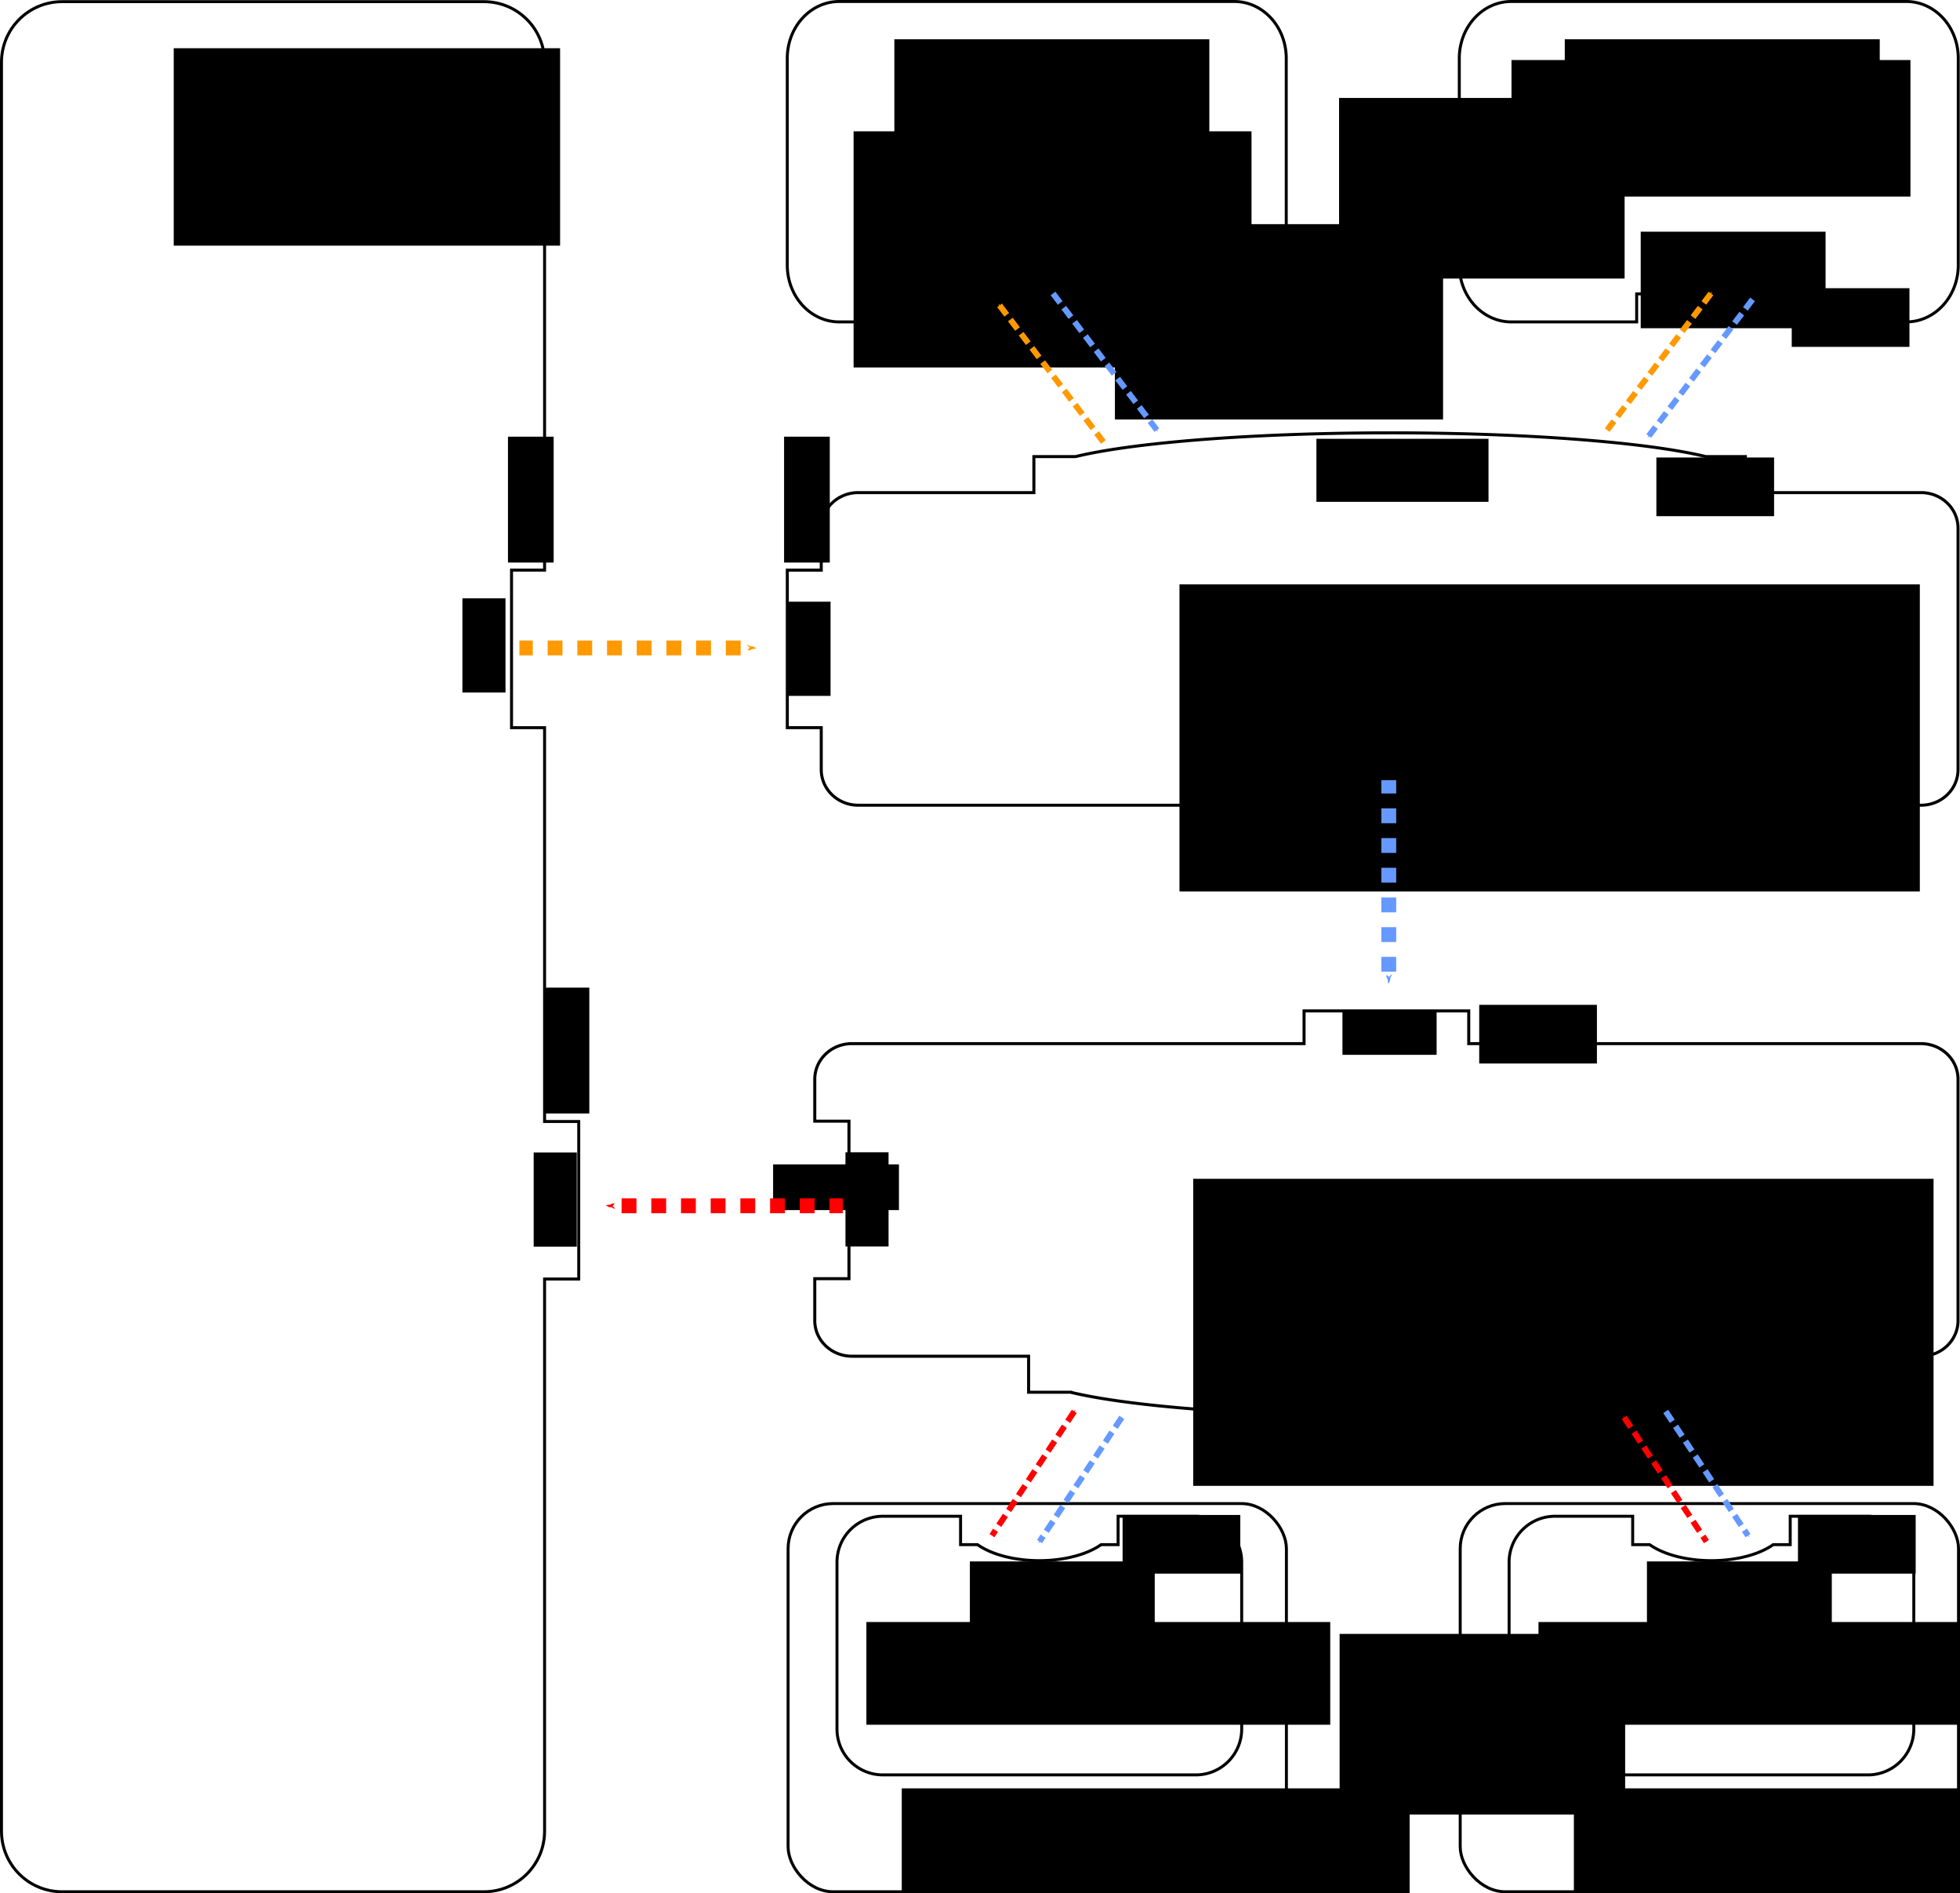 <?xml version="1.0" encoding="UTF-8" standalone="no"?>
<!-- Created with Inkscape (http://www.inkscape.org/) -->

<svg
   xmlns:dc="http://purl.org/dc/elements/1.1/"
   xmlns:cc="http://creativecommons.org/ns#"
   xmlns:rdf="http://www.w3.org/1999/02/22-rdf-syntax-ns#"
   xmlns:svg="http://www.w3.org/2000/svg"
   xmlns="http://www.w3.org/2000/svg"
   xmlns:sodipodi="http://sodipodi.sourceforge.net/DTD/sodipodi-0.dtd"
   xmlns:inkscape="http://www.inkscape.org/namespaces/inkscape"
   width="186.272mm"
   height="179.887mm"
   viewBox="0 0 660.02 637.395"
   id="svg2"
   version="1.1"
   inkscape:version="0.91 r13725"
   sodipodi:docname="components.svg">
  <defs
     id="defs4">
    <marker
       inkscape:isstock="true"
       style="overflow:visible"
       id="marker17105"
       refX="0"
       refY="0"
       orient="auto"
       inkscape:stockid="Arrow1Mend">
      <path
         transform="matrix(-0.4,0,0,-0.4,-4,0)"
         style="fill:#097054;fill-opacity:1;fill-rule:evenodd;stroke:#097054;stroke-width:1pt;stroke-opacity:1"
         d="M 0,0 5,-5 -12.5,0 5,5 0,0 Z"
         id="path17107"
         inkscape:connector-curvature="0" />
    </marker>
    <marker
       inkscape:isstock="true"
       style="overflow:visible"
       id="marker15369"
       refX="0"
       refY="0"
       orient="auto"
       inkscape:stockid="Arrow1Mend">
      <path
         transform="matrix(-0.4,0,0,-0.4,-4,0)"
         style="fill:#6599ff;fill-opacity:1;fill-rule:evenodd;stroke:#6599ff;stroke-width:1pt;stroke-opacity:1"
         d="M 0,0 5,-5 -12.5,0 5,5 0,0 Z"
         id="path15371"
         inkscape:connector-curvature="0" />
    </marker>
    <marker
       inkscape:stockid="Arrow1Mstart"
       orient="auto"
       refY="0"
       refX="0"
       id="marker15155"
       style="overflow:visible"
       inkscape:isstock="true">
      <path
         id="path15157"
         d="M 0,0 5,-5 -12.5,0 5,5 0,0 Z"
         style="fill:#ff0000;fill-opacity:1;fill-rule:evenodd;stroke:#ff0000;stroke-width:1pt;stroke-opacity:1"
         transform="matrix(0.4,0,0,0.4,4,0)"
         inkscape:connector-curvature="0" />
    </marker>
    <marker
       inkscape:stockid="Arrow1Mend"
       orient="auto"
       refY="0"
       refX="0"
       id="marker14735"
       style="overflow:visible"
       inkscape:isstock="true"
       inkscape:collect="always">
      <path
         id="path14737"
         d="M 0,0 5,-5 -12.5,0 5,5 0,0 Z"
         style="fill:#6599ff;fill-opacity:1;fill-rule:evenodd;stroke:#6599ff;stroke-width:1pt;stroke-opacity:1"
         transform="matrix(-0.4,0,0,-0.4,-4,0)"
         inkscape:connector-curvature="0" />
    </marker>
    <marker
       inkscape:isstock="true"
       style="overflow:visible"
       id="marker14569"
       refX="0"
       refY="0"
       orient="auto"
       inkscape:stockid="Arrow1Mstart">
      <path
         transform="matrix(0.4,0,0,0.4,4,0)"
         style="fill:#6599ff;fill-opacity:1;fill-rule:evenodd;stroke:#6599ff;stroke-width:1pt;stroke-opacity:1"
         d="M 0,0 5,-5 -12.5,0 5,5 0,0 Z"
         id="path14571"
         inkscape:connector-curvature="0" />
    </marker>
    <marker
       inkscape:stockid="Arrow1Mstart"
       orient="auto"
       refY="0"
       refX="0"
       id="marker14343"
       style="overflow:visible"
       inkscape:isstock="true">
      <path
         id="path14345"
         d="M 0,0 5,-5 -12.5,0 5,5 0,0 Z"
         style="fill:#6599ff;fill-opacity:1;fill-rule:evenodd;stroke:#6599ff;stroke-width:1pt;stroke-opacity:1"
         transform="matrix(0.4,0,0,0.4,4,0)"
         inkscape:connector-curvature="0" />
    </marker>
    <marker
       inkscape:stockid="Arrow1Mstart"
       orient="auto"
       refY="0"
       refX="0"
       id="marker13575"
       style="overflow:visible"
       inkscape:isstock="true"
       inkscape:collect="always">
      <path
         id="path13577"
         d="M 0,0 5,-5 -12.5,0 5,5 0,0 Z"
         style="fill:#ff9900;fill-opacity:1;fill-rule:evenodd;stroke:#ff9900;stroke-width:1pt;stroke-opacity:1"
         transform="matrix(0.4,0,0,0.4,4,0)"
         inkscape:connector-curvature="0" />
    </marker>
    <marker
       inkscape:isstock="true"
       style="overflow:visible"
       id="marker13325"
       refX="0"
       refY="0"
       orient="auto"
       inkscape:stockid="Arrow1Mend">
      <path
         transform="matrix(-0.4,0,0,-0.4,-4,0)"
         style="fill:#6599ff;fill-opacity:1;fill-rule:evenodd;stroke:#6599ff;stroke-width:1pt;stroke-opacity:1"
         d="M 0,0 5,-5 -12.5,0 5,5 0,0 Z"
         id="path13327"
         inkscape:connector-curvature="0" />
    </marker>
    <marker
       inkscape:isstock="true"
       style="overflow:visible"
       id="marker12295"
       refX="0"
       refY="0"
       orient="auto"
       inkscape:stockid="Arrow1Mstart"
       inkscape:collect="always">
      <path
         transform="matrix(0.4,0,0,0.4,4,0)"
         style="fill:#ff0000;fill-opacity:1;fill-rule:evenodd;stroke:#ff0000;stroke-width:1pt;stroke-opacity:1"
         d="M 0,0 5,-5 -12.5,0 5,5 0,0 Z"
         id="path12297"
         inkscape:connector-curvature="0" />
    </marker>
    <marker
       inkscape:stockid="Arrow1Mend"
       orient="auto"
       refY="0"
       refX="0"
       id="marker11395"
       style="overflow:visible"
       inkscape:isstock="true"
       inkscape:collect="always">
      <path
         id="path11397"
         d="M 0,0 5,-5 -12.5,0 5,5 0,0 Z"
         style="fill:#6599ff;fill-opacity:1;fill-rule:evenodd;stroke:#6599ff;stroke-width:1pt;stroke-opacity:1"
         transform="matrix(-0.4,0,0,-0.4,-4,0)"
         inkscape:connector-curvature="0" />
    </marker>
    <marker
       inkscape:isstock="true"
       style="overflow:visible"
       id="marker10523"
       refX="0"
       refY="0"
       orient="auto"
       inkscape:stockid="Arrow1Mstart"
       inkscape:collect="always">
      <path
         transform="matrix(0.4,0,0,0.4,4,0)"
         style="fill:#ff9900;fill-opacity:1;fill-rule:evenodd;stroke:#ff9900;stroke-width:1pt;stroke-opacity:1"
         d="M 0,0 5,-5 -12.5,0 5,5 0,0 Z"
         id="path10525"
         inkscape:connector-curvature="0" />
    </marker>
    <marker
       inkscape:stockid="Arrow1Mend"
       orient="auto"
       refY="0"
       refX="0"
       id="marker10013"
       style="overflow:visible"
       inkscape:isstock="true"
       inkscape:collect="always">
      <path
         id="path10015"
         d="M 0,0 5,-5 -12.5,0 5,5 0,0 Z"
         style="fill:#6599ff;fill-opacity:1;fill-rule:evenodd;stroke:#6599ff;stroke-width:1pt;stroke-opacity:1"
         transform="matrix(-0.4,0,0,-0.4,-4,0)"
         inkscape:connector-curvature="0" />
    </marker>
    <marker
       inkscape:isstock="true"
       style="overflow:visible"
       id="marker9381"
       refX="0"
       refY="0"
       orient="auto"
       inkscape:stockid="Arrow1Send">
      <path
         transform="matrix(-0.2,0,0,-0.2,-1.2,0)"
         style="fill:#6599ff;fill-opacity:1;fill-rule:evenodd;stroke:#6599ff;stroke-width:1pt;stroke-opacity:1"
         d="M 0,0 5,-5 -12.5,0 5,5 0,0 Z"
         id="path9383"
         inkscape:connector-curvature="0" />
    </marker>
    <marker
       inkscape:isstock="true"
       style="overflow:visible"
       id="marker8973"
       refX="0"
       refY="0"
       orient="auto"
       inkscape:stockid="Arrow1Send">
      <path
         transform="matrix(-0.2,0,0,-0.2,-1.2,0)"
         style="fill:#ff0000;fill-opacity:1;fill-rule:evenodd;stroke:#ff0000;stroke-width:1pt;stroke-opacity:1"
         d="M 0,0 5,-5 -12.5,0 5,5 0,0 Z"
         id="path8975"
         inkscape:connector-curvature="0" />
    </marker>
    <marker
       inkscape:stockid="Arrow1Send"
       orient="auto"
       refY="0"
       refX="0"
       id="Arrow1Send"
       style="overflow:visible"
       inkscape:isstock="true"
       inkscape:collect="always">
      <path
         id="path6070"
         d="M 0,0 5,-5 -12.5,0 5,5 0,0 Z"
         style="fill:#ff9900;fill-opacity:1;fill-rule:evenodd;stroke:#ff9900;stroke-width:1pt;stroke-opacity:1"
         transform="matrix(-0.2,0,0,-0.2,-1.2,0)"
         inkscape:connector-curvature="0" />
    </marker>
    <marker
       inkscape:stockid="Arrow1Mend"
       orient="auto"
       refY="0"
       refX="0"
       id="Arrow1Mend"
       style="overflow:visible"
       inkscape:isstock="true">
      <path
         id="path6064"
         d="M 0,0 5,-5 -12.5,0 5,5 0,0 Z"
         style="fill:#ff8300;fill-opacity:1;fill-rule:evenodd;stroke:#ff8300;stroke-width:1pt;stroke-opacity:1"
         transform="matrix(-0.4,0,0,-0.4,-4,0)"
         inkscape:connector-curvature="0" />
    </marker>
    <marker
       inkscape:stockid="Arrow2Lend"
       orient="auto"
       refY="0"
       refX="0"
       id="Arrow2Lend"
       style="overflow:visible"
       inkscape:isstock="true">
      <path
         id="path6076"
         style="fill:#ff8300;fill-opacity:1;fill-rule:evenodd;stroke:#ff8300;stroke-width:0.625;stroke-linejoin:round;stroke-opacity:1"
         d="M 8.719,4.034 -2.207,0.016 8.719,-4.002 c -1.745,2.372 -1.735,5.617 -6e-7,8.035 z"
         transform="matrix(-1.1,0,0,-1.1,-1.1,0)"
         inkscape:connector-curvature="0" />
    </marker>
    <marker
       inkscape:stockid="CurveIn"
       orient="auto"
       refY="0"
       refX="0"
       id="marker7630"
       style="overflow:visible"
       inkscape:isstock="true">
      <path
         id="path7632"
         d="m 4.625,-5.046 c -2.76,0 -5,2.24 -5,5 0,2.76 2.24,5 5,5"
         style="fill:none;fill-rule:evenodd;stroke:#000000;stroke-width:1pt;stroke-opacity:1"
         transform="scale(0.6,0.6)"
         inkscape:connector-curvature="0" />
    </marker>
    <marker
       inkscape:isstock="true"
       style="overflow:visible"
       id="marker7420"
       refX="0"
       refY="0"
       orient="auto"
       inkscape:stockid="DotM">
      <path
         transform="matrix(0.4,0,0,0.4,2.96,0.4)"
         style="fill:#000000;fill-opacity:1;fill-rule:evenodd;stroke:#000000;stroke-width:1pt;stroke-opacity:1"
         d="m -2.5,-1 c 0,2.76 -2.24,5 -5,5 -2.76,0 -5,-2.24 -5,-5 0,-2.76 2.24,-5 5,-5 2.76,0 5,2.24 5,5 z"
         id="path7422"
         inkscape:connector-curvature="0" />
    </marker>
    <marker
       inkscape:isstock="true"
       style="overflow:visible"
       id="marker7124"
       refX="0"
       refY="0"
       orient="auto"
       inkscape:stockid="CurveIn">
      <path
         transform="scale(0.6,0.6)"
         style="fill:none;fill-rule:evenodd;stroke:#000000;stroke-width:1pt;stroke-opacity:1"
         d="m 4.625,-5.046 c -2.76,0 -5,2.24 -5,5 0,2.76 2.24,5 5,5"
         id="path7126"
         inkscape:connector-curvature="0" />
    </marker>
    <marker
       inkscape:isstock="true"
       style="overflow:visible"
       id="marker7012"
       refX="0"
       refY="0"
       orient="auto"
       inkscape:stockid="DotM">
      <path
         transform="matrix(0.4,0,0,0.4,2.96,0.4)"
         style="fill:#000000;fill-opacity:1;fill-rule:evenodd;stroke:#000000;stroke-width:1pt;stroke-opacity:1"
         d="m -2.5,-1 c 0,2.76 -2.24,5 -5,5 -2.76,0 -5,-2.24 -5,-5 0,-2.76 2.24,-5 5,-5 2.76,0 5,2.24 5,5 z"
         id="path7014"
         inkscape:connector-curvature="0" />
    </marker>
    <marker
       inkscape:isstock="true"
       style="overflow:visible"
       id="marker6852"
       refX="0"
       refY="0"
       orient="auto"
       inkscape:stockid="CurveIn">
      <path
         transform="scale(0.6,0.6)"
         style="fill:none;fill-rule:evenodd;stroke:#000000;stroke-width:1pt;stroke-opacity:1"
         d="m 4.625,-5.046 c -2.76,0 -5,2.24 -5,5 0,2.76 2.24,5 5,5"
         id="path6854"
         inkscape:connector-curvature="0" />
    </marker>
    <marker
       inkscape:stockid="DotM"
       orient="auto"
       refY="0"
       refX="0"
       id="marker6716"
       style="overflow:visible"
       inkscape:isstock="true">
      <path
         id="path6718"
         d="m -2.5,-1 c 0,2.76 -2.24,5 -5,5 -2.76,0 -5,-2.24 -5,-5 0,-2.76 2.24,-5 5,-5 2.76,0 5,2.24 5,5 z"
         style="fill:#000000;fill-opacity:1;fill-rule:evenodd;stroke:#000000;stroke-width:1pt;stroke-opacity:1"
         transform="matrix(0.4,0,0,0.4,2.96,0.4)"
         inkscape:connector-curvature="0" />
    </marker>
    <marker
       inkscape:isstock="true"
       style="overflow:visible"
       id="marker5083"
       refX="0"
       refY="0"
       orient="auto"
       inkscape:stockid="DotM">
      <path
         transform="matrix(0.4,0,0,0.4,2.96,0.4)"
         style="fill:#000000;fill-opacity:1;fill-rule:evenodd;stroke:#000000;stroke-width:1pt;stroke-opacity:1"
         d="m -2.5,-1 c 0,2.76 -2.24,5 -5,5 -2.76,0 -5,-2.24 -5,-5 0,-2.76 2.24,-5 5,-5 2.76,0 5,2.24 5,5 z"
         id="path5085"
         inkscape:connector-curvature="0" />
    </marker>
    <marker
       inkscape:stockid="CurveOut"
       orient="auto"
       refY="0"
       refX="0"
       id="CurveOut"
       style="overflow:visible"
       inkscape:isstock="true">
      <path
         id="path4517"
         d="m -5.413,-5.046 c 2.76,0 5,2.24 5,5 0,2.76 -2.24,5 -5,5"
         style="fill:none;fill-rule:evenodd;stroke:#000000;stroke-width:1pt;stroke-opacity:1"
         transform="scale(0.6,0.6)"
         inkscape:connector-curvature="0" />
    </marker>
    <marker
       inkscape:stockid="DotM"
       orient="auto"
       refY="0"
       refX="0"
       id="DotM"
       style="overflow:visible"
       inkscape:isstock="true">
      <path
         id="path4394"
         d="m -2.5,-1 c 0,2.76 -2.24,5 -5,5 -2.76,0 -5,-2.24 -5,-5 0,-2.76 2.24,-5 5,-5 2.76,0 5,2.24 5,5 z"
         style="fill:#000000;fill-opacity:1;fill-rule:evenodd;stroke:#000000;stroke-width:1pt;stroke-opacity:1"
         transform="matrix(0.4,0,0,0.4,2.96,0.4)"
         inkscape:connector-curvature="0" />
    </marker>
    <inkscape:perspective
       sodipodi:type="inkscape:persp3d"
       inkscape:vp_x="0 : 526.1811 : 1"
       inkscape:vp_y="0 : 1000 : 0"
       inkscape:vp_z="744.09447 : 526.1811 : 1"
       inkscape:persp3d-origin="372.04723 : 350.7874 : 1"
       id="perspective4150" />
  </defs>
  <sodipodi:namedview
     id="base"
     pagecolor="#ffffff"
     bordercolor="#666666"
     borderopacity="1.0"
     inkscape:pageopacity="0.0"
     inkscape:pageshadow="2"
     inkscape:zoom="1.315626"
     inkscape:cx="301.52783"
     inkscape:cy="304.81071"
     inkscape:document-units="px"
     inkscape:current-layer="layer1"
     showgrid="false"
     inkscape:window-width="1920"
     inkscape:window-height="1028"
     inkscape:window-x="-8"
     inkscape:window-y="-8"
     inkscape:window-maximized="1"
     showguides="false"
     fit-margin-top="0"
     fit-margin-left="0"
     fit-margin-right="0"
     fit-margin-bottom="0">
    <inkscape:grid
       type="xygrid"
       id="grid5141"
       originx="-42.557"
       originy="-367.818" />
  </sodipodi:namedview>
  <g
     inkscape:label="Layer 1"
     inkscape:groupmode="layer"
     id="layer1"
     transform="translate(-42.557,-47.148)">
    <path
       style="fill:none;stroke:#000000;stroke-width:1;stroke-miterlimit:4;stroke-dasharray:none;stroke-opacity:1"
       d="m 63.484,47.705 c -11.318,0 -20.428,9.112 -20.428,20.43 l 0,595.48 c 0,11.318 9.11,20.428 20.428,20.428 l 142.031,0 c 11.318,0 20.428,-9.11 20.428,-20.428 l 0,-185.867 11.502,0 0,-53.033 -11.502,0 0,-132.572 -11.131,0 0,-53.047 11.131,0 0,-170.961 c 0,-11.318 -9.11,-20.43 -20.428,-20.43 l -142.031,0 z"
       id="rect4247"
       inkscape:connector-curvature="0" />
    <path
       style="fill:none;stroke:#000000;stroke-width:1;stroke-miterlimit:4;stroke-dasharray:none;stroke-opacity:1"
       d="m 551.505,47.648 c -9.716,0 -17.539,8.548 -17.539,19.166 l 0,69.547 c 0,10.618 7.823,19.166 17.539,19.166 l 42.194,0 0,-9.443 5.232,0 a 23.373,12.771 0 0 1 19.05,-5.385 23.373,12.771 0 0 1 19.032,5.385 l 5.25,0 0,9.443 42.194,0 c 9.716,0 17.539,-8.548 17.539,-19.166 l 0,-69.547 c 0,-10.618 -7.823,-19.166 -17.539,-19.166 l -132.952,0 z"
       id="rect4320"
       inkscape:connector-curvature="0" />
    <path
       style="fill:none;stroke:#000000;stroke-width:1.019;stroke-linejoin:miter;stroke-miterlimit:4;stroke-dasharray:none;stroke-opacity:1"
       d="m 510.817,192.871 a 118.988,14.563 0 0 0 -106.072,7.999 l -14.037,0 0,12.123 -59.117,0 c -6.916,0 -12.484,5.355 -12.484,12.008 l 0,14.097 -11.43,0 0,53.039 11.43,0 0,14.095 c 0,6.652 5.568,12.008 12.484,12.008 l 151.351,0 0,-10.998 55.14,0 0,10.998 151.351,0 c 6.916,0 12.484,-5.355 12.484,-12.008 l 0,-81.232 c 0,-6.652 -5.568,-12.008 -12.484,-12.008 l -59.12,0 0,-12.123 -13.302,0 a 118.988,14.563 0 0 0 -106.193,-7.999 z"
       id="rect5030"
       inkscape:connector-curvature="0" />
    <path
       style="fill:none;stroke:#000000;stroke-width:1.022;stroke-linejoin:miter;stroke-miterlimit:4;stroke-dasharray:none;stroke-opacity:1"
       d="m 481.693,387.492 0,11.01 -152.212,0 c -6.956,0 -12.555,5.357 -12.555,12.01 l 0,14.095 11.516,0 0,53.038 -11.516,0 0,14.095 c 0,6.653 5.599,12.01 12.555,12.01 l 59.454,0 0,12.121 14.113,0 a 119.665,14.563 0 0 0 106.679,8.001 119.665,14.563 0 0 0 106.804,-8.001 l 13.372,0 0,-12.121 59.456,0 c 6.956,0 12.555,-5.357 12.555,-12.01 l 0,-81.229 c 0,-6.652 -5.599,-12.01 -12.555,-12.01 l -152.212,0 0,-11.01 -55.454,0 z"
       id="rect5061"
       inkscape:connector-curvature="0" />
    <g
       id="g5170"
       style="stroke-width:1;stroke-miterlimit:4;stroke-dasharray:none"
       transform="translate(-8,-68.969)">
      <path
         inkscape:connector-curvature="0"
         id="rect5063"
         d="m 574.207,626.594 c -8.57,0 -15.469,6.899 -15.469,15.469 l 0,56.137 c 0,8.57 6.899,15.469 15.469,15.469 l 105.344,0 c 8.57,0 15.469,-6.899 15.469,-15.469 l 0,-56.137 c 0,-8.57 -6.899,-15.469 -15.469,-15.469 l -26.148,0 0,9.559 -5.734,0 a 25.531,12.766 0 0 1 -20.789,5.383 25.531,12.766 0 0 1 -20.809,-5.383 l -5.715,0 0,-9.559 -26.148,0 z"
         style="fill:none;stroke:#000000;stroke-width:1;stroke-miterlimit:4;stroke-dasharray:none;stroke-opacity:1" />
      <rect
         ry="15.165"
         y="622.324"
         x="542.275"
         height="130.69"
         width="167.802"
         id="rect5143"
         style="fill:none;stroke:#000000;stroke-width:1;stroke-linejoin:miter;stroke-miterlimit:4;stroke-dasharray:none;stroke-opacity:1" />
    </g>
    <g
       transform="translate(-234.33,-68.969)"
       style="stroke-width:1;stroke-miterlimit:4;stroke-dasharray:none"
       id="g5190">
      <path
         style="fill:none;stroke:#000000;stroke-width:1;stroke-miterlimit:4;stroke-dasharray:none;stroke-opacity:1"
         d="m 574.207,626.594 c -8.57,0 -15.469,6.899 -15.469,15.469 l 0,56.137 c 0,8.57 6.899,15.469 15.469,15.469 l 105.344,0 c 8.57,0 15.469,-6.899 15.469,-15.469 l 0,-56.137 c 0,-8.57 -6.899,-15.469 -15.469,-15.469 l -26.148,0 0,9.559 -5.734,0 a 25.531,12.766 0 0 1 -20.789,5.383 25.531,12.766 0 0 1 -20.809,-5.383 l -5.715,0 0,-9.559 -26.148,0 z"
         id="path5192"
         inkscape:connector-curvature="0" />
      <rect
         style="fill:none;stroke:#000000;stroke-width:1;stroke-linejoin:miter;stroke-miterlimit:4;stroke-dasharray:none;stroke-opacity:1"
         id="rect5194"
         width="167.802"
         height="130.69"
         x="542.275"
         y="622.324"
         ry="15.165" />
    </g>
    <path
       inkscape:connector-curvature="0"
       id="path5196"
       d="m 325.205,47.648 c -9.716,0 -17.539,8.548 -17.539,19.166 l 0,69.547 c 0,10.618 7.823,19.166 17.539,19.166 l 42.194,0 0,-9.443 5.232,0 a 23.373,12.771 0 0 1 19.05,-5.385 23.373,12.771 0 0 1 19.032,5.385 l 5.25,0 0,9.443 42.194,0 c 9.716,0 17.539,-8.548 17.539,-19.166 l 0,-69.547 c 0,-10.618 -7.823,-19.166 -17.539,-19.166 l -132.952,0 z"
       style="fill:none;stroke:#000000;stroke-width:1;stroke-miterlimit:4;stroke-dasharray:none;stroke-opacity:1" />
    <flowRoot
       xml:space="preserve"
       id="flowRoot7550"
       style="font-style:normal;font-weight:normal;font-size:20px;line-height:125%;font-family:Sans;letter-spacing:0px;word-spacing:0px;fill:#000000;fill-opacity:1;stroke:none;stroke-width:1px;stroke-linecap:butt;stroke-linejoin:miter;stroke-opacity:1"
       transform="translate(2.194,-11.942)"><flowRegion
         id="flowRegion7552"><rect
           id="rect7554"
           width="106.066"
           height="39.598"
           x="341.533"
           y="72.312"
           style="font-size:20px;line-height:125%" /></flowRegion><flowPara
         id="flowPara7556"
         style="font-style:normal;font-variant:normal;font-weight:normal;font-stretch:normal;font-size:20px;line-height:125%;font-family:Calibri;-inkscape-font-specification:Calibri">Converter <flowSpan
   style="font-style:normal;font-variant:normal;font-weight:normal;font-stretch:normal;font-size:20px;line-height:125%;font-family:monospace;-inkscape-font-specification:monospace"
   id="flowSpan7578">1</flowSpan></flowPara></flowRoot>    <flowRoot
       xml:space="preserve"
       id="flowRoot7558"
       style="font-style:normal;font-weight:normal;font-size:40px;line-height:125%;font-family:Sans;letter-spacing:0px;word-spacing:0px;fill:#000000;fill-opacity:1;stroke:none;stroke-width:1px;stroke-linecap:butt;stroke-linejoin:miter;stroke-opacity:1"><flowRegion
         id="flowRegion7560"><rect
           id="rect7562"
           width="134.35"
           height="45.962"
           x="551.543"
           y="67.362" /></flowRegion><flowPara
         id="flowPara7564">Converter n</flowPara></flowRoot>    <flowRoot
       style="font-style:normal;font-weight:normal;font-size:20px;line-height:125%;font-family:Sans;letter-spacing:0px;word-spacing:0px;fill:#000000;fill-opacity:1;stroke:none;stroke-width:1px;stroke-linecap:butt;stroke-linejoin:miter;stroke-opacity:1"
       id="flowRoot7566"
       xml:space="preserve"
       transform="translate(227.952,-11.942)"><flowRegion
         id="flowRegion7568"><rect
           y="72.312"
           x="341.533"
           height="39.598"
           width="106.066"
           id="rect7570"
           style="font-size:20px;line-height:125%" /></flowRegion><flowPara
         style="font-style:normal;font-variant:normal;font-weight:normal;font-stretch:normal;font-size:20px;line-height:125%;font-family:Calibri;-inkscape-font-specification:Calibri"
         id="flowPara7572">Converter <flowSpan
   style="font-style:normal;font-variant:normal;font-weight:normal;font-stretch:normal;font-size:20px;line-height:125%;font-family:monospace;-inkscape-font-specification:monospace"
   id="flowSpan7576">n</flowSpan></flowPara></flowRoot>    <flowRoot
       xml:space="preserve"
       id="flowRoot7580"
       style="font-style:normal;font-weight:normal;font-size:12.5px;line-height:125%;font-family:Sans;letter-spacing:0px;word-spacing:0px;fill:#000000;fill-opacity:1;stroke:none;stroke-width:1px;stroke-linecap:butt;stroke-linejoin:miter;stroke-opacity:1"><flowRegion
         id="flowRegion7582" /><flowPara
         id="flowPara7586" /></flowRoot>    <flowRoot
       xml:space="preserve"
       id="flowRoot7590"
       style="font-style:normal;font-weight:normal;font-size:12.5px;line-height:125%;font-family:Sans;letter-spacing:0px;word-spacing:0px;fill:#000000;fill-opacity:1;stroke:none;stroke-width:1px;stroke-linecap:butt;stroke-linejoin:miter;stroke-opacity:1"><flowRegion
         id="flowRegion7592"><rect
           id="rect7594"
           width="134"
           height="79.5"
           x="330"
           y="91.362"
           style="font-size:12.5px" /></flowRegion><flowPara
         id="flowPara7596" /></flowRoot>    <flowRoot
       xml:space="preserve"
       id="flowRoot7598"
       style="font-style:normal;font-variant:normal;font-weight:normal;font-stretch:normal;font-size:12.5px;line-height:125%;font-family:monospace;-inkscape-font-specification:monospace;letter-spacing:0px;word-spacing:0px;fill:#000000;fill-opacity:1;stroke:none;stroke-width:1px;stroke-linecap:butt;stroke-linejoin:miter;stroke-opacity:1"
       transform="translate(42.658,36.289)"><flowRegion
         id="flowRegion7600"><rect
           id="rect7602"
           width="62.25"
           height="32.5"
           x="326.5"
           y="88.862"
           style="font-style:normal;font-variant:normal;font-weight:normal;font-stretch:normal;font-size:12.5px;font-family:monospace;-inkscape-font-specification:monospace" /></flowRegion><flowPara
         id="flowPara7604"
         style="font-style:normal;font-variant:normal;font-weight:normal;font-stretch:normal;font-family:monospace;-inkscape-font-specification:monospace">DEALER</flowPara></flowRoot>    <flowRoot
       xml:space="preserve"
       id="flowRoot7606"
       style="font-style:normal;font-weight:normal;font-size:40px;line-height:125%;font-family:Sans;letter-spacing:0px;word-spacing:0px;fill:#000000;fill-opacity:1;stroke:none;stroke-width:1px;stroke-linecap:butt;stroke-linejoin:miter;stroke-opacity:1"
       transform="translate(34.59,3.799)"><flowRegion
         id="flowRegion7608"><rect
           id="rect7610"
           width="130.108"
           height="66.468"
           x="66.468"
           y="59.584" /></flowRegion><flowPara
         id="flowPara7612"
         style="font-style:normal;font-variant:normal;font-weight:normal;font-stretch:normal;font-size:20px;font-family:Calibri;-inkscape-font-specification:Calibri">XMLMate</flowPara></flowRoot>    <flowRoot
       xml:space="preserve"
       id="flowRoot7614"
       style="font-style:normal;font-variant:normal;font-weight:normal;font-stretch:normal;font-size:10px;line-height:125%;font-family:monospace;-inkscape-font-specification:monospace;letter-spacing:0px;word-spacing:0px;fill:#000000;fill-opacity:1;stroke:none;stroke-width:1px;stroke-linecap:butt;stroke-linejoin:miter;stroke-opacity:1"><flowRegion
         id="flowRegion7616"><rect
           id="rect7618"
           width="110.5"
           height="65.75"
           x="418"
           y="122.612"
           style="font-style:normal;font-variant:normal;font-weight:normal;font-stretch:normal;font-size:10px;font-family:monospace;-inkscape-font-specification:monospace" /></flowRegion><flowPara
         id="flowPara7620" /></flowRoot>    <flowRoot
       xml:space="preserve"
       id="flowRoot7622"
       style="font-style:normal;font-weight:normal;font-size:40px;line-height:125%;font-family:Sans;letter-spacing:0px;word-spacing:0px;fill:#000000;fill-opacity:1;stroke:none;stroke-width:1px;stroke-linecap:butt;stroke-linejoin:miter;stroke-opacity:1"
       transform="translate(-1.225,28.486)"><flowRegion
         id="flowRegion7624"><rect
           id="rect7626"
           width="39.638"
           height="19.752"
           x="421.24"
           y="115.69" /></flowRegion><flowPara
         id="flowPara7628"
         style="font-style:normal;font-variant:normal;font-weight:normal;font-stretch:normal;font-size:10px;font-family:monospace;-inkscape-font-specification:monospace">5570</flowPara></flowRoot>    <flowRoot
       xml:space="preserve"
       id="flowRoot7748"
       style="font-style:normal;font-weight:normal;font-size:40px;line-height:125%;font-family:Sans;letter-spacing:0px;word-spacing:0px;fill:#000000;fill-opacity:1;stroke:none;stroke-width:1px;stroke-linecap:butt;stroke-linejoin:miter;stroke-opacity:1"
       transform="translate(36.888,20.032)"><flowRegion
         id="flowRegion7750"><rect
           id="rect7752"
           width="249.311"
           height="103.373"
           x="402.85"
           y="223.859" /></flowRegion><flowPara
         id="flowPara7754"
         style="font-style:normal;font-variant:normal;font-weight:normal;font-stretch:normal;font-size:20px;font-family:Calibri;-inkscape-font-specification:Calibri">Load Balancer <flowSpan
   style="font-style:normal;font-variant:normal;font-weight:normal;font-stretch:normal;font-family:monospace;-inkscape-font-specification:monospace"
   id="flowSpan7756">1</flowSpan></flowPara></flowRoot>    <flowRoot
       transform="translate(41.512,220.158)"
       style="font-style:normal;font-weight:normal;font-size:40px;line-height:125%;font-family:Sans;letter-spacing:0px;word-spacing:0px;fill:#000000;fill-opacity:1;stroke:none;stroke-width:1px;stroke-linecap:butt;stroke-linejoin:miter;stroke-opacity:1"
       id="flowRoot7758"
       xml:space="preserve"><flowRegion
         id="flowRegion7760"><rect
           y="223.859"
           x="402.85"
           height="103.373"
           width="249.311"
           id="rect7762" /></flowRegion><flowPara
         style="font-style:normal;font-variant:normal;font-weight:normal;font-stretch:normal;font-size:20px;font-family:Calibri;-inkscape-font-specification:Calibri"
         id="flowPara7764">Load Balancer <flowSpan
   id="flowSpan7766"
   style="font-style:normal;font-variant:normal;font-weight:normal;font-stretch:normal;font-family:monospace;-inkscape-font-specification:monospace">2</flowSpan></flowPara></flowRoot>    <flowRoot
       transform="translate(268.558,36.289)"
       style="font-style:normal;font-variant:normal;font-weight:normal;font-stretch:normal;font-size:12.5px;line-height:125%;font-family:monospace;-inkscape-font-specification:monospace;letter-spacing:0px;word-spacing:0px;fill:#000000;fill-opacity:1;stroke:none;stroke-width:1px;stroke-linecap:butt;stroke-linejoin:miter;stroke-opacity:1"
       id="flowRoot7768"
       xml:space="preserve"><flowRegion
         id="flowRegion7770"><rect
           style="font-style:normal;font-variant:normal;font-weight:normal;font-stretch:normal;font-size:12.5px;font-family:monospace;-inkscape-font-specification:monospace"
           y="88.862"
           x="326.5"
           height="32.5"
           width="62.25"
           id="rect7772" /></flowRegion><flowPara
         style="font-style:normal;font-variant:normal;font-weight:normal;font-stretch:normal;font-family:monospace;-inkscape-font-specification:monospace"
         id="flowPara7774">DEALER</flowPara></flowRoot>    <flowRoot
       transform="translate(224.675,28.486)"
       style="font-style:normal;font-weight:normal;font-size:40px;line-height:125%;font-family:Sans;letter-spacing:0px;word-spacing:0px;fill:#000000;fill-opacity:1;stroke:none;stroke-width:1px;stroke-linecap:butt;stroke-linejoin:miter;stroke-opacity:1"
       id="flowRoot7776"
       xml:space="preserve"><flowRegion
         id="flowRegion7778"><rect
           y="115.69"
           x="421.24"
           height="19.752"
           width="39.638"
           id="rect7780" /></flowRegion><flowPara
         style="font-style:normal;font-variant:normal;font-weight:normal;font-stretch:normal;font-size:10px;font-family:monospace;-inkscape-font-specification:monospace"
         id="flowPara7782">5570</flowPara></flowRoot>    <flowRoot
       xml:space="preserve"
       id="flowRoot7784"
       style="font-style:normal;font-variant:normal;font-weight:normal;font-stretch:normal;font-size:10px;line-height:125%;font-family:monospace;-inkscape-font-specification:monospace;letter-spacing:0px;word-spacing:0px;fill:#000000;fill-opacity:1;stroke:none;stroke-width:1px;stroke-linecap:butt;stroke-linejoin:miter;stroke-opacity:1"
       transform="matrix(0,-1,1,0,-17.255,374.351)"><flowRegion
         id="flowRegion7786"><rect
           id="rect7788"
           width="31.711"
           height="14.512"
           x="94.057"
           y="215.525"
           style="font-style:normal;font-variant:normal;font-weight:normal;font-stretch:normal;font-size:10px;font-family:monospace;-inkscape-font-specification:monospace" /></flowRegion><flowPara
         id="flowPara7796"
         style="font-size:12.5px">PUSH</flowPara></flowRoot>    <flowRoot
       xml:space="preserve"
       id="flowRoot7804"
       style="font-style:normal;font-variant:normal;font-weight:normal;font-stretch:normal;font-size:10px;line-height:125%;font-family:monospace;-inkscape-font-specification:monospace;letter-spacing:0px;word-spacing:0px;fill:#000000;fill-opacity:1;stroke:none;stroke-width:1px;stroke-linecap:butt;stroke-linejoin:miter;stroke-opacity:1"
       transform="matrix(0,-1,1,0,50.558,372.595)"><flowRegion
         id="flowRegion7806"><rect
           id="rect7808"
           width="42.375"
           height="15.392"
           x="136.057"
           y="163.052"
           style="font-style:normal;font-variant:normal;font-weight:normal;font-stretch:normal;font-size:10px;font-family:monospace;-inkscape-font-specification:monospace" /></flowRegion><flowPara
         id="flowPara7810">5556</flowPara></flowRoot>    <flowRoot
       transform="matrix(0,-1,1,0,6.745,560.914)"
       style="font-style:normal;font-variant:normal;font-weight:normal;font-stretch:normal;font-size:10px;line-height:125%;font-family:monospace;-inkscape-font-specification:monospace;letter-spacing:0px;word-spacing:0px;fill:#000000;fill-opacity:1;stroke:none;stroke-width:1px;stroke-linecap:butt;stroke-linejoin:miter;stroke-opacity:1"
       id="flowRoot7812"
       xml:space="preserve"><flowRegion
         id="flowRegion7814"><rect
           style="font-style:normal;font-variant:normal;font-weight:normal;font-stretch:normal;font-size:10px;font-family:monospace;-inkscape-font-specification:monospace"
           y="215.525"
           x="94.057"
           height="14.512"
           width="31.711"
           id="rect7816" /></flowRegion><flowPara
         style="font-size:12.5px"
         id="flowPara7818">PULL</flowPara></flowRoot>    <flowRoot
       transform="matrix(0,-1,1,0,62.558,558.084)"
       style="font-style:normal;font-variant:normal;font-weight:normal;font-stretch:normal;font-size:10px;line-height:125%;font-family:monospace;-inkscape-font-specification:monospace;letter-spacing:0px;word-spacing:0px;fill:#000000;fill-opacity:1;stroke:none;stroke-width:1px;stroke-linecap:butt;stroke-linejoin:miter;stroke-opacity:1"
       id="flowRoot7820"
       xml:space="preserve"><flowRegion
         id="flowRegion7822"><rect
           style="font-style:normal;font-variant:normal;font-weight:normal;font-stretch:normal;font-size:10px;font-family:monospace;-inkscape-font-specification:monospace"
           y="163.052"
           x="136.057"
           height="15.392"
           width="42.375"
           id="rect7824" /></flowRegion><flowPara
         id="flowPara7826">5557</flowPara></flowRoot>    <flowRoot
       xml:space="preserve"
       id="flowRoot7828"
       style="font-style:normal;font-variant:normal;font-weight:normal;font-stretch:normal;font-size:10px;line-height:125%;font-family:monospace;-inkscape-font-specification:monospace;letter-spacing:0px;word-spacing:0px;fill:#000000;fill-opacity:1;stroke:none;stroke-width:1px;stroke-linecap:butt;stroke-linejoin:miter;stroke-opacity:1"
       transform="matrix(0,-1,1,0,92.203,375.488)"><flowRegion
         id="flowRegion7830"><rect
           id="rect7832"
           width="31.711"
           height="14.512"
           x="94.057"
           y="215.525"
           style="font-style:normal;font-variant:normal;font-weight:normal;font-stretch:normal;font-size:10px;font-family:monospace;-inkscape-font-specification:monospace" /></flowRegion><flowPara
         id="flowPara7834"
         style="font-size:12.5px">PULL</flowPara></flowRoot>    <flowRoot
       transform="matrix(0,-1,1,0,143.54,372.595)"
       style="font-style:normal;font-variant:normal;font-weight:normal;font-stretch:normal;font-size:10px;line-height:125%;font-family:monospace;-inkscape-font-specification:monospace;letter-spacing:0px;word-spacing:0px;fill:#000000;fill-opacity:1;stroke:none;stroke-width:1px;stroke-linecap:butt;stroke-linejoin:miter;stroke-opacity:1"
       id="flowRoot7836"
       xml:space="preserve"><flowRegion
         id="flowRegion7838"><rect
           style="font-style:normal;font-variant:normal;font-weight:normal;font-stretch:normal;font-size:10px;font-family:monospace;-inkscape-font-specification:monospace"
           y="163.052"
           x="136.057"
           height="15.392"
           width="42.375"
           id="rect7840" /></flowRegion><flowPara
         id="flowPara7842">5556</flowPara></flowRoot>    <flowRoot
       xml:space="preserve"
       id="flowRoot7844"
       style="font-style:normal;font-variant:normal;font-weight:normal;font-stretch:normal;font-size:10px;line-height:125%;font-family:monospace;-inkscape-font-specification:monospace;letter-spacing:0px;word-spacing:0px;fill:#000000;fill-opacity:1;stroke:none;stroke-width:1px;stroke-linecap:butt;stroke-linejoin:miter;stroke-opacity:1"
       transform="translate(166.841,276.106)"><flowRegion
         id="flowRegion7846"><rect
           id="rect7848"
           width="42.375"
           height="15.392"
           x="136.057"
           y="163.052"
           style="font-style:normal;font-variant:normal;font-weight:normal;font-stretch:normal;font-size:10px;font-family:monospace;-inkscape-font-specification:monospace" /></flowRegion><flowPara
         id="flowPara7850">5557</flowPara></flowRoot>    <flowRoot
       transform="matrix(0,-1,1,0,111.738,560.852)"
       style="font-style:normal;font-variant:normal;font-weight:normal;font-stretch:normal;font-size:10px;line-height:125%;font-family:monospace;-inkscape-font-specification:monospace;letter-spacing:0px;word-spacing:0px;fill:#000000;fill-opacity:1;stroke:none;stroke-width:1px;stroke-linecap:butt;stroke-linejoin:miter;stroke-opacity:1"
       id="flowRoot7852"
       xml:space="preserve"><flowRegion
         id="flowRegion7854"><rect
           style="font-style:normal;font-variant:normal;font-weight:normal;font-stretch:normal;font-size:10px;font-family:monospace;-inkscape-font-specification:monospace"
           y="215.525"
           x="94.057"
           height="14.512"
           width="31.711"
           id="rect7856" /></flowRegion><flowPara
         style="font-size:12.5px"
         id="flowPara7858">PUSH</flowPara></flowRoot>    <flowRoot
       transform="translate(159.352,106.018)"
       style="font-style:normal;font-variant:normal;font-weight:normal;font-stretch:normal;font-size:12.5px;line-height:125%;font-family:monospace;-inkscape-font-specification:monospace;letter-spacing:0px;word-spacing:0px;fill:#000000;fill-opacity:1;stroke:none;stroke-width:1px;stroke-linecap:butt;stroke-linejoin:miter;stroke-opacity:1"
       id="flowRoot7868"
       xml:space="preserve"><flowRegion
         id="flowRegion7870"><rect
           style="font-style:normal;font-variant:normal;font-weight:normal;font-stretch:normal;font-size:12.5px;font-family:monospace;-inkscape-font-specification:monospace"
           y="88.862"
           x="326.5"
           height="21.213"
           width="57.95"
           id="rect7872" /></flowRegion><flowPara
         style="font-style:normal;font-variant:normal;font-weight:normal;font-stretch:normal;font-family:monospace;-inkscape-font-specification:monospace"
         id="flowPara7874">ROUTER</flowPara></flowRoot>    <flowRoot
       xml:space="preserve"
       id="flowRoot7876"
       style="font-style:normal;font-weight:normal;font-size:40px;line-height:125%;font-family:Sans;letter-spacing:0px;word-spacing:0px;fill:#000000;fill-opacity:1;stroke:none;stroke-width:1px;stroke-linecap:butt;stroke-linejoin:miter;stroke-opacity:1"
       transform="translate(179.094,85.486)"><flowRegion
         id="flowRegion7878"><rect
           id="rect7880"
           width="39.638"
           height="19.752"
           x="421.24"
           y="115.69" /></flowRegion><flowPara
         id="flowPara7882"
         style="font-style:normal;font-variant:normal;font-weight:normal;font-stretch:normal;font-size:10px;font-family:monospace;-inkscape-font-specification:monospace">5570</flowPara></flowRoot>    <flowRoot
       xml:space="preserve"
       id="flowRoot7884"
       style="font-style:normal;font-variant:normal;font-weight:normal;font-stretch:normal;font-size:20px;line-height:125%;font-family:Calibri;-inkscape-font-specification:Calibri;letter-spacing:0px;word-spacing:0px;fill:#000000;fill-opacity:1;stroke:none;stroke-width:1px;stroke-linecap:butt;stroke-linejoin:miter;stroke-opacity:1"
       transform="translate(29.262,2)"><flowRegion
         id="flowRegion7886"><rect
           id="rect7888"
           width="171.021"
           height="86.271"
           x="316.959"
           y="647.232"
           style="font-style:normal;font-variant:normal;font-weight:normal;font-stretch:normal;font-size:20px;font-family:Calibri;-inkscape-font-specification:Calibri" /></flowRegion><flowPara
         id="flowPara7890">Lifeguard <flowSpan
   style="font-style:normal;font-variant:normal;font-weight:normal;font-stretch:normal;font-family:monospace;-inkscape-font-specification:monospace"
   id="flowSpan7892">1</flowSpan></flowPara></flowRoot>    <flowRoot
       transform="translate(17.348,-54)"
       style="font-style:normal;font-variant:normal;font-weight:normal;font-stretch:normal;font-size:17.5px;line-height:125%;font-family:Calibri;-inkscape-font-specification:Calibri;letter-spacing:0px;word-spacing:0px;fill:#000000;fill-opacity:1;stroke:none;stroke-width:1px;stroke-linecap:butt;stroke-linejoin:miter;stroke-opacity:1"
       id="flowRoot7904"
       xml:space="preserve"><flowRegion
         id="flowRegion7906"><rect
           style="font-style:normal;font-variant:normal;font-weight:normal;font-stretch:normal;font-size:17.5px;font-family:Calibri;-inkscape-font-specification:Calibri"
           y="647.232"
           x="316.959"
           height="34.584"
           width="156.199"
           id="rect7908" /></flowRegion><flowPara
         id="flowPara7914">Driver+Pintool <flowSpan
   id="flowSpan7912"
   style="font-style:normal;font-variant:normal;font-weight:normal;font-stretch:normal;font-size:17.5px;font-family:monospace;-inkscape-font-specification:monospace">1</flowSpan></flowPara></flowRoot>    <flowRoot
       transform="translate(255.592,2)"
       style="font-style:normal;font-variant:normal;font-weight:normal;font-stretch:normal;font-size:20px;line-height:125%;font-family:Calibri;-inkscape-font-specification:Calibri;letter-spacing:0px;word-spacing:0px;fill:#000000;fill-opacity:1;stroke:none;stroke-width:1px;stroke-linecap:butt;stroke-linejoin:miter;stroke-opacity:1"
       id="flowRoot7919"
       xml:space="preserve"><flowRegion
         id="flowRegion7921"><rect
           style="font-style:normal;font-variant:normal;font-weight:normal;font-stretch:normal;font-size:20px;font-family:Calibri;-inkscape-font-specification:Calibri"
           y="647.232"
           x="316.959"
           height="86.271"
           width="171.021"
           id="rect7923" /></flowRegion><flowPara
         id="flowPara7925">Lifeguard <flowSpan
   id="flowSpan7927"
   style="font-style:normal;font-variant:normal;font-weight:normal;font-stretch:normal;font-family:monospace;-inkscape-font-specification:monospace">m</flowSpan></flowPara></flowRoot>    <flowRoot
       xml:space="preserve"
       id="flowRoot7929"
       style="font-style:normal;font-variant:normal;font-weight:normal;font-stretch:normal;font-size:17.5px;line-height:125%;font-family:Calibri;-inkscape-font-specification:Calibri;letter-spacing:0px;word-spacing:0px;fill:#000000;fill-opacity:1;stroke:none;stroke-width:1px;stroke-linecap:butt;stroke-linejoin:miter;stroke-opacity:1"
       transform="translate(243.678,-54)"><flowRegion
         id="flowRegion7931"><rect
           id="rect7933"
           width="156.199"
           height="34.584"
           x="316.959"
           y="647.232"
           style="font-style:normal;font-variant:normal;font-weight:normal;font-stretch:normal;font-size:17.5px;font-family:Calibri;-inkscape-font-specification:Calibri" /></flowRegion><flowPara
         id="flowPara7935">Driver+Pintool <flowSpan
   style="font-style:normal;font-variant:normal;font-weight:normal;font-stretch:normal;font-size:17.5px;font-family:monospace;-inkscape-font-specification:monospace"
   id="flowSpan7937">m</flowSpan></flowPara></flowRoot>    <flowRoot
       transform="translate(400.562,74.371)"
       style="font-style:normal;font-variant:normal;font-weight:normal;font-stretch:normal;font-size:10px;line-height:125%;font-family:monospace;-inkscape-font-specification:monospace;letter-spacing:0px;word-spacing:0px;fill:#000000;fill-opacity:1;stroke:none;stroke-width:1px;stroke-linecap:butt;stroke-linejoin:miter;stroke-opacity:1"
       id="flowRoot7939"
       xml:space="preserve"><flowRegion
         id="flowRegion7941"><rect
           style="font-style:normal;font-variant:normal;font-weight:normal;font-stretch:normal;font-size:10px;font-family:monospace;-inkscape-font-specification:monospace"
           y="215.525"
           x="94.057"
           height="14.512"
           width="31.711"
           id="rect7943" /></flowRegion><flowPara
         style="font-size:12.5px"
         id="flowPara7945">PUSH</flowPara></flowRoot>    <flowRoot
       transform="translate(119.435,189.755)"
       style="font-style:normal;font-weight:normal;font-size:40px;line-height:125%;font-family:Sans;letter-spacing:0px;word-spacing:0px;fill:#000000;fill-opacity:1;stroke:none;stroke-width:1px;stroke-linecap:butt;stroke-linejoin:miter;stroke-opacity:1"
       id="flowRoot7947"
       xml:space="preserve"><flowRegion
         id="flowRegion7949"><rect
           y="115.69"
           x="421.24"
           height="19.752"
           width="39.638"
           id="rect7951" /></flowRegion><flowPara
         style="font-style:normal;font-variant:normal;font-weight:normal;font-stretch:normal;font-size:10px;font-family:monospace;-inkscape-font-specification:monospace"
         id="flowPara7953">5560</flowPara></flowRoot>    <flowRoot
       xml:space="preserve"
       id="flowRoot7955"
       style="font-style:normal;font-weight:normal;font-size:40px;line-height:125%;font-family:Sans;letter-spacing:0px;word-spacing:0px;fill:#000000;fill-opacity:1;stroke:none;stroke-width:1px;stroke-linecap:butt;stroke-linejoin:miter;stroke-opacity:1"
       transform="translate(119.435,269.755)"><flowRegion
         id="flowRegion7957"><rect
           id="rect7959"
           width="39.638"
           height="19.752"
           x="421.24"
           y="115.69" /></flowRegion><flowPara
         id="flowPara7961"
         style="font-style:normal;font-variant:normal;font-weight:normal;font-stretch:normal;font-size:10px;font-family:monospace;-inkscape-font-specification:monospace">5560</flowPara></flowRoot>    <flowRoot
       xml:space="preserve"
       id="flowRoot7963"
       style="font-style:normal;font-variant:normal;font-weight:normal;font-stretch:normal;font-size:10px;line-height:125%;font-family:monospace;-inkscape-font-specification:monospace;letter-spacing:0px;word-spacing:0px;fill:#000000;fill-opacity:1;stroke:none;stroke-width:1px;stroke-linecap:butt;stroke-linejoin:miter;stroke-opacity:1"
       transform="translate(400.562,172.24)"><flowRegion
         id="flowRegion7965"><rect
           id="rect7967"
           width="31.711"
           height="14.512"
           x="94.057"
           y="215.525"
           style="font-style:normal;font-variant:normal;font-weight:normal;font-stretch:normal;font-size:10px;font-family:monospace;-inkscape-font-specification:monospace" /></flowRegion><flowPara
         id="flowPara7969"
         style="font-size:12.5px">PULL</flowPara></flowRoot>    <flowRoot
       xml:space="preserve"
       id="flowRoot7971"
       style="font-style:normal;font-variant:normal;font-weight:normal;font-stretch:normal;font-size:12.5px;line-height:125%;font-family:monospace;-inkscape-font-specification:monospace;letter-spacing:0px;word-spacing:0px;fill:#000000;fill-opacity:1;stroke:none;stroke-width:1px;stroke-linecap:butt;stroke-linejoin:miter;stroke-opacity:1"
       transform="translate(159.352,418.168)"><flowRegion
         id="flowRegion7973"><rect
           id="rect7975"
           width="57.95"
           height="21.213"
           x="326.5"
           y="88.862"
           style="font-style:normal;font-variant:normal;font-weight:normal;font-stretch:normal;font-size:12.5px;font-family:monospace;-inkscape-font-specification:monospace" /></flowRegion><flowPara
         id="flowPara7977"
         style="font-style:normal;font-variant:normal;font-weight:normal;font-stretch:normal;font-family:monospace;-inkscape-font-specification:monospace">ROUTER</flowPara></flowRoot>    <flowRoot
       transform="translate(179.094,387.636)"
       style="font-style:normal;font-weight:normal;font-size:40px;line-height:125%;font-family:Sans;letter-spacing:0px;word-spacing:0px;fill:#000000;fill-opacity:1;stroke:none;stroke-width:1px;stroke-linecap:butt;stroke-linejoin:miter;stroke-opacity:1"
       id="flowRoot7979"
       xml:space="preserve"><flowRegion
         id="flowRegion7981"><rect
           y="115.69"
           x="421.24"
           height="19.752"
           width="39.638"
           id="rect7983" /></flowRegion><flowPara
         style="font-style:normal;font-variant:normal;font-weight:normal;font-stretch:normal;font-size:10px;font-family:monospace;-inkscape-font-specification:monospace"
         id="flowPara7985">5580</flowPara></flowRoot>    <flowRoot
       transform="translate(42.658,483.968)"
       style="font-style:normal;font-variant:normal;font-weight:normal;font-stretch:normal;font-size:12.5px;line-height:125%;font-family:monospace;-inkscape-font-specification:monospace;letter-spacing:0px;word-spacing:0px;fill:#000000;fill-opacity:1;stroke:none;stroke-width:1px;stroke-linecap:butt;stroke-linejoin:miter;stroke-opacity:1"
       id="flowRoot7987"
       xml:space="preserve"><flowRegion
         id="flowRegion7989"><rect
           style="font-style:normal;font-variant:normal;font-weight:normal;font-stretch:normal;font-size:12.5px;font-family:monospace;-inkscape-font-specification:monospace"
           y="88.862"
           x="326.5"
           height="32.5"
           width="62.25"
           id="rect7991" /></flowRegion><flowPara
         style="font-style:normal;font-variant:normal;font-weight:normal;font-stretch:normal;font-family:monospace;-inkscape-font-specification:monospace"
         id="flowPara7993">DEALER</flowPara></flowRoot>    <flowRoot
       transform="translate(-0.655,441.499)"
       style="font-style:normal;font-weight:normal;font-size:40px;line-height:125%;font-family:Sans;letter-spacing:0px;word-spacing:0px;fill:#000000;fill-opacity:1;stroke:none;stroke-width:1px;stroke-linecap:butt;stroke-linejoin:miter;stroke-opacity:1"
       id="flowRoot7995"
       xml:space="preserve"><flowRegion
         id="flowRegion7997"><rect
           y="115.69"
           x="421.24"
           height="19.752"
           width="39.638"
           id="rect7999" /></flowRegion><flowPara
         style="font-style:normal;font-variant:normal;font-weight:normal;font-stretch:normal;font-size:10px;font-family:monospace;-inkscape-font-specification:monospace"
         id="flowPara8001">5580</flowPara></flowRoot>    <flowRoot
       xml:space="preserve"
       id="flowRoot8003"
       style="font-style:normal;font-variant:normal;font-weight:normal;font-stretch:normal;font-size:12.5px;line-height:125%;font-family:monospace;-inkscape-font-specification:monospace;letter-spacing:0px;word-spacing:0px;fill:#000000;fill-opacity:1;stroke:none;stroke-width:1px;stroke-linecap:butt;stroke-linejoin:miter;stroke-opacity:1"
       transform="translate(270.658,483.968)"><flowRegion
         id="flowRegion8005"><rect
           id="rect8007"
           width="62.25"
           height="32.5"
           x="326.5"
           y="88.862"
           style="font-style:normal;font-variant:normal;font-weight:normal;font-stretch:normal;font-size:12.5px;font-family:monospace;-inkscape-font-specification:monospace" /></flowRegion><flowPara
         id="flowPara8009"
         style="font-style:normal;font-variant:normal;font-weight:normal;font-stretch:normal;font-family:monospace;-inkscape-font-specification:monospace">DEALER</flowPara></flowRoot>    <flowRoot
       xml:space="preserve"
       id="flowRoot8011"
       style="font-style:normal;font-weight:normal;font-size:40px;line-height:125%;font-family:Sans;letter-spacing:0px;word-spacing:0px;fill:#000000;fill-opacity:1;stroke:none;stroke-width:1px;stroke-linecap:butt;stroke-linejoin:miter;stroke-opacity:1"
       transform="translate(226.775,441.499)"><flowRegion
         id="flowRegion8013"><rect
           id="rect8015"
           width="39.638"
           height="19.752"
           x="421.24"
           y="115.69" /></flowRegion><flowPara
         id="flowPara8017"
         style="font-style:normal;font-variant:normal;font-weight:normal;font-stretch:normal;font-size:10px;font-family:monospace;-inkscape-font-specification:monospace">5580</flowPara></flowRoot>    <flowRoot
       xml:space="preserve"
       id="flowRoot8019"
       style="font-style:normal;font-variant:normal;font-weight:normal;font-stretch:normal;font-size:30px;line-height:125%;font-family:Calibri;-inkscape-font-specification:Calibri;letter-spacing:0px;word-spacing:0px;fill:#000000;fill-opacity:1;stroke:none;stroke-width:1px;stroke-linecap:butt;stroke-linejoin:miter;stroke-opacity:1"
       transform="translate(11.966,1.062)"><flowRegion
         id="flowRegion8021"><rect
           id="rect8023"
           width="96.152"
           height="60.808"
           x="481.52"
           y="79.061"
           style="font-style:normal;font-variant:normal;font-weight:normal;font-stretch:normal;font-size:30px;font-family:Calibri;-inkscape-font-specification:Calibri" /></flowRegion><flowPara
         id="flowPara8025">...</flowPara></flowRoot>    <flowRoot
       transform="translate(12.146,518.173)"
       style="font-style:normal;font-variant:normal;font-weight:normal;font-stretch:normal;font-size:30px;line-height:125%;font-family:Calibri;-inkscape-font-specification:Calibri;letter-spacing:0px;word-spacing:0px;fill:#000000;fill-opacity:1;stroke:none;stroke-width:1px;stroke-linecap:butt;stroke-linejoin:miter;stroke-opacity:1"
       id="flowRoot8027"
       xml:space="preserve"><flowRegion
         id="flowRegion8029"><rect
           style="font-style:normal;font-variant:normal;font-weight:normal;font-stretch:normal;font-size:30px;font-family:Calibri;-inkscape-font-specification:Calibri"
           y="79.061"
           x="481.52"
           height="60.808"
           width="96.152"
           id="rect8031" /></flowRegion><flowPara
         id="flowPara8033">...</flowPara></flowRoot>    <path
       style="fill:none;fill-rule:evenodd;stroke:#ff9900;stroke-width:5;stroke-linecap:butt;stroke-linejoin:round;stroke-miterlimit:4;stroke-dasharray:5, 5;stroke-dashoffset:0.5;stroke-opacity:1;marker-end:url(#Arrow1Send)"
       d="m 217.468,265.284 78.67,0"
       id="path8305"
       inkscape:connector-curvature="0" />
    <path
       inkscape:connector-curvature="0"
       id="path8971"
       d="m 326.375,453.098 -78.67,0"
       style="fill:none;fill-rule:evenodd;stroke:#ff0000;stroke-width:5;stroke-linecap:butt;stroke-linejoin:round;stroke-miterlimit:4;stroke-dasharray:5, 5;stroke-dashoffset:0.5;stroke-opacity:1;marker-end:url(#marker8973)" />
    <path
       inkscape:connector-curvature="0"
       id="path9379"
       d="m 510.219,309.795 0,67.383"
       style="fill:none;fill-rule:evenodd;stroke:#6599ff;stroke-width:5;stroke-linecap:butt;stroke-linejoin:round;stroke-miterlimit:4;stroke-dasharray:5, 5;stroke-dashoffset:0.5;stroke-opacity:1;marker-end:url(#marker9381)"
       sodipodi:nodetypes="cc" />
    <path
       style="fill:none;fill-rule:evenodd;stroke:#6599ff;stroke-width:2;stroke-linecap:butt;stroke-linejoin:miter;stroke-miterlimit:4;stroke-dasharray:4, 2;stroke-dashoffset:0;stroke-opacity:1;marker-end:url(#marker10013)"
       d="m 397.149,145.95 34.964,45.986"
       id="path9907"
       inkscape:connector-curvature="0"
       sodipodi:nodetypes="cc" />
    <path
       sodipodi:nodetypes="cc"
       inkscape:connector-curvature="0"
       id="path10521"
       d="M 618.725,145.95 583.76,191.935"
       style="fill:none;fill-rule:evenodd;stroke:#ff9900;stroke-width:2;stroke-linecap:butt;stroke-linejoin:miter;stroke-miterlimit:4;stroke-dasharray:4, 2;stroke-dashoffset:0;stroke-opacity:1;marker-start:url(#marker10523)" />
    <path
       style="fill:none;fill-rule:evenodd;stroke:#6599ff;stroke-width:2;stroke-linecap:butt;stroke-linejoin:miter;stroke-miterlimit:4;stroke-dasharray:4, 2;stroke-dashoffset:0;stroke-opacity:1;marker-end:url(#marker11395)"
       d="m 420.313,524.327 -27.709,41.82"
       id="path11269"
       inkscape:connector-curvature="0"
       sodipodi:nodetypes="cc" />
    <path
       sodipodi:nodetypes="cc"
       inkscape:connector-curvature="0"
       id="path12293"
       d="m 589.483,524.327 27.709,41.82"
       style="fill:none;fill-rule:evenodd;stroke:#ff0000;stroke-width:2;stroke-linecap:butt;stroke-linejoin:miter;stroke-miterlimit:4;stroke-dasharray:4, 2;stroke-dashoffset:0;stroke-opacity:1;marker-start:url(#marker12295)" />
    <path
       sodipodi:nodetypes="cc"
       inkscape:connector-curvature="0"
       id="path13323"
       d="m 379.149,149.95 34.964,45.986"
       style="fill:none;fill-rule:evenodd;stroke:#ff9900;stroke-width:2;stroke-linecap:butt;stroke-linejoin:miter;stroke-miterlimit:4;stroke-dasharray:4, 2;stroke-dashoffset:0;stroke-opacity:1;marker-start:url(#marker13575)" />
    <path
       style="fill:none;fill-rule:evenodd;stroke:#6599ff;stroke-width:2;stroke-linecap:butt;stroke-linejoin:miter;stroke-miterlimit:4;stroke-dasharray:4, 2;stroke-dashoffset:0;stroke-opacity:1;marker-end:url(#marker14735)"
       d="M 632.725,147.95 597.76,193.935"
       id="path14341"
       inkscape:connector-curvature="0"
       sodipodi:nodetypes="cc" />
    <path
       style="fill:none;fill-rule:evenodd;stroke:#6599ff;stroke-width:2;stroke-linecap:butt;stroke-linejoin:miter;stroke-miterlimit:4;stroke-dasharray:4, 2;stroke-dashoffset:0;stroke-opacity:1;marker-end:url(#marker15369)"
       d="m 603.483,522.327 27.709,41.82"
       id="path15153"
       inkscape:connector-curvature="0"
       sodipodi:nodetypes="cc" />
    <path
       sodipodi:nodetypes="cc"
       inkscape:connector-curvature="0"
       id="path17103"
       d="m 404.313,522.327 -27.709,41.82"
       style="fill:none;fill-rule:evenodd;stroke:#ff0000;stroke-width:2;stroke-linecap:butt;stroke-linejoin:miter;stroke-miterlimit:4;stroke-dasharray:4, 2;stroke-dashoffset:0;stroke-opacity:1;marker-start:url(#marker15155)" />
  </g>
</svg>
